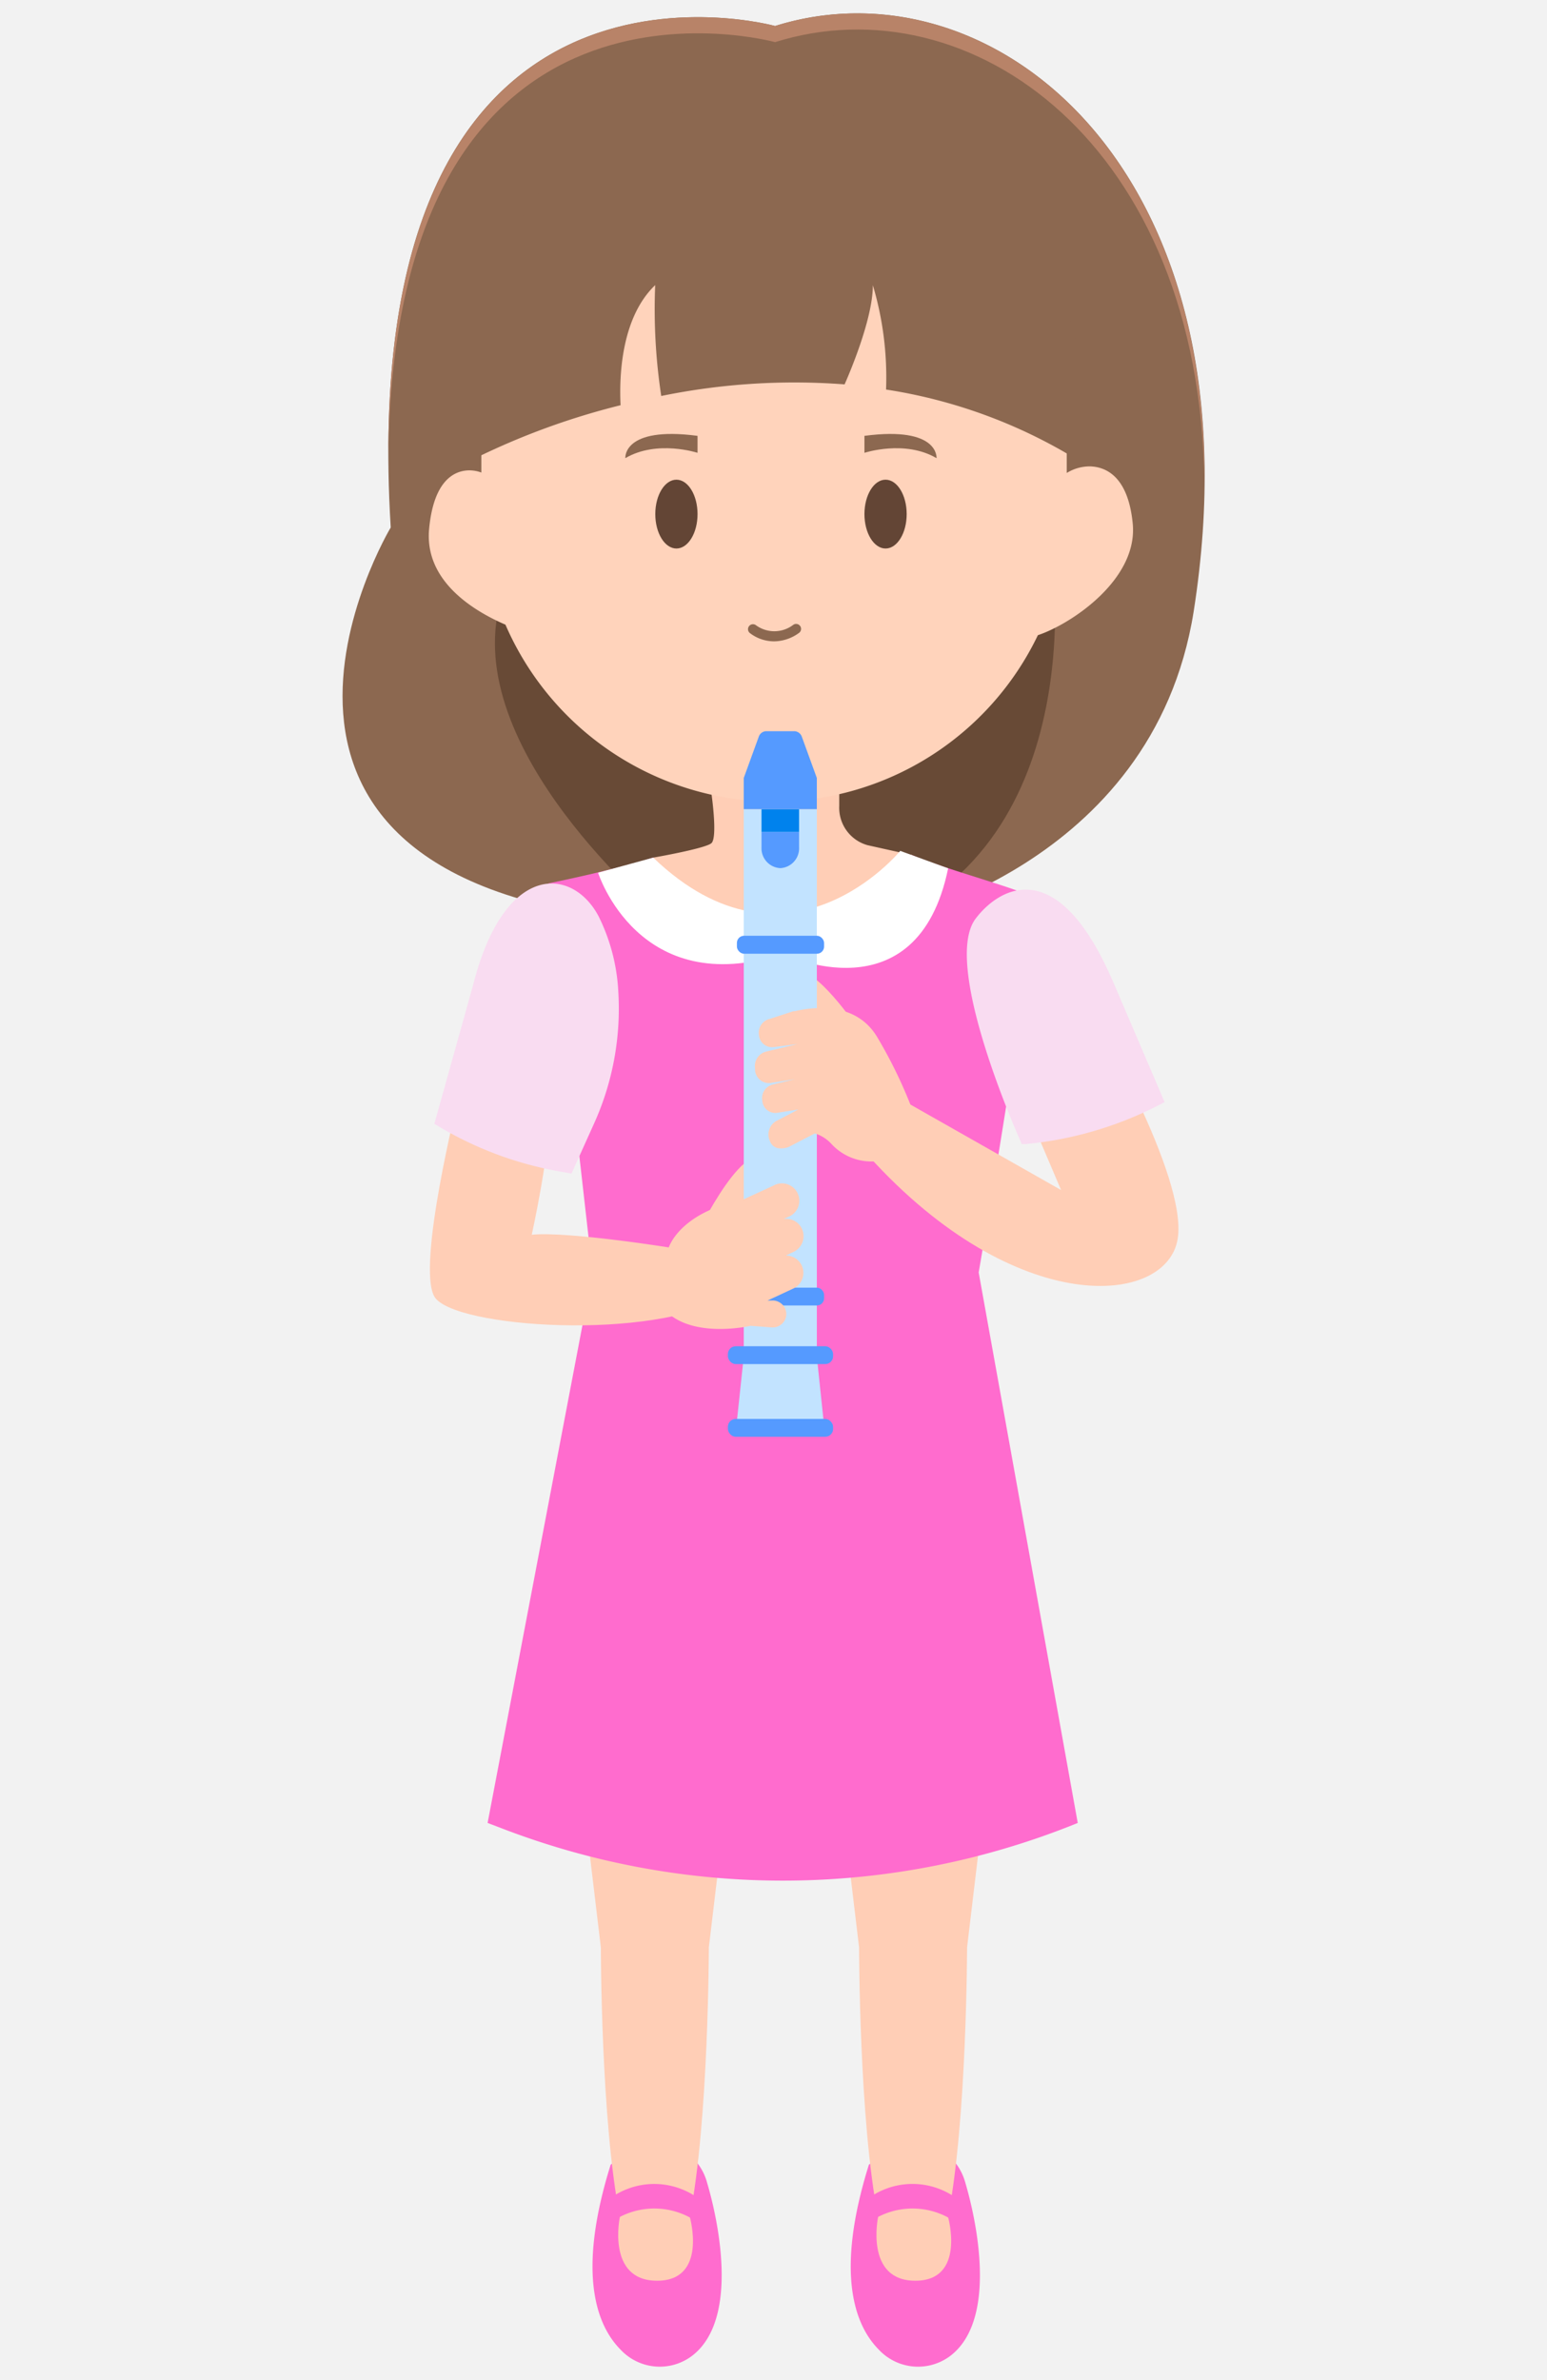 <svg viewBox="0 0 156 240" xmlns="http://www.w3.org/2000/svg"><path d="m0 0h156v240h-156z" fill="#f2f2f2"/><path d="m95.78 217.47a5.66 5.66 0 0 1 1.57 2.65c1 3.37 3.33 13.49-1.38 17.33a5.41 5.41 0 0 1 -7.35-.52c-2.36-2.38-4.47-7.56-1-18.65.01 0 4.67-3.97 8.16-.81z" fill="#ff6cce"/><path d="m98.72 186.31h-13.29l1.2 10.06s0 17.47 1.92 27.17c0 0-1.38 6.44 3.75 6.44s3.3-6.44 3.3-6.44c1.9-9.7 1.92-27.17 1.92-27.17z" fill="#ffceb6"/><path d="m48.63 85.32a4.77 4.77 0 0 0 4.92 4.3l46.85-1.68a4.43 4.43 0 0 0 4.18-3.56l6-29.32-5.94-21.34-60.11 10.49z" fill="#684a36"/><path d="m71.73 79.93s.67 4.55 0 5.1-5.86 1.45-5.86 1.45l4.53 15.17h18l3.6-15.42-4.5-1a3.91 3.91 0 0 1 -2.87-3.94v-3.38z" fill="#ffceb6"/><path d="m78.16 2.62s-42.57-11.81-38.76 50.57c0 0-22.08 36.79 27.91 39.84 0 0-19.75-16.08-17.17-30.92l55.86-6.9s4.51 28.56-16.63 37.79c0 0 26.87-5.36 31-31.34 6.93-44.09-19.98-66.01-42.21-59.04z" fill="#8c6850"/><path d="m114.22 52.75c-.47-4.69-2.67-5.65-4.24-5.72a4.39 4.39 0 0 0 -2.27.58l-.14.08v-4.16a29.6 29.6 0 0 0 -29.51-29.53 29.6 29.6 0 0 0 -29.52 29.53v4.12a3.49 3.49 0 0 0 -1.32-.22c-1.46.06-3.5 1.06-3.95 5.93-.47 5.2 4.41 8.21 7.7 9.63a29.63 29.63 0 0 0 27.09 17.85 29.59 29.59 0 0 0 26.6-16.79c3.34-1.11 10.15-5.63 9.56-11.3z" fill="#ffd3bb"/><path d="m78.76 11.32s-31.76-7.38-31.76 35.35a73 73 0 0 1 15.58-5.81c-.13-2.53-.06-8.72 3.49-12.11a58.22 58.22 0 0 0 .61 11.18 66.8 66.8 0 0 1 18.49-1.17c1-2.28 2.85-7 2.85-10a32.6 32.6 0 0 1 1.33 10.52 51.92 51.92 0 0 1 19.8 7.4s4.24-35.36-30.39-35.36z" fill="#8c6850"/><path d="m96.88 222a11.74 11.74 0 0 1 .09 2.52l-.09-.05a7.54 7.54 0 0 0 -9.54-.14 13.64 13.64 0 0 1 -.19-2.33 7.54 7.54 0 0 1 9.73 0z" fill="#ff6cce"/><path d="m69.74 217.47a5.66 5.66 0 0 1 1.57 2.65c1 3.37 3.33 13.49-1.39 17.33a5.4 5.4 0 0 1 -7.34-.52c-2.36-2.38-4.47-7.56-1-18.65.01 0 4.67-3.97 8.16-.81z" fill="#ff6cce"/><path d="m72.68 186.31h-13.29l1.2 10.06s0 17.47 1.92 27.17c0 0-1.39 6.44 3.75 6.44s3.3-6.44 3.3-6.44c1.9-9.7 1.92-27.17 1.92-27.17z" fill="#ffceb6"/><path d="m70.84 222a11.74 11.74 0 0 1 .09 2.52l-.09-.05a7.54 7.54 0 0 0 -9.54-.14 13.64 13.64 0 0 1 -.19-2.33 7.55 7.55 0 0 1 9.73 0z" fill="#ff6cce"/><path d="m98.69 128.31s6.31-36.43 5.31-37.82c-.27-.39-3.22-1.29-6.3-2.27-2.15-.68-4.35-1.4-5.75-2-2.72 3-5.88 9.93-13 9.93-11.44 0-11.86-7.47-13.06-9.68-1.72.57-4.32 1.21-6.52 1.72s-4.06.89-4.06.89l4.44 39.22-10.58 55.52 1.29.49a78.87 78.87 0 0 0 58.22-.49z" fill="#ff6cce"/><path d="m69.34 126.38s4.62-10.27 7.42-9.76 0 5.83 0 5.83z" fill="#ffceb6"/><path d="m65.87 86.48-5.56 1.52s4.08 12.92 18.62 8.18c0 0 13.56 6.58 16.68-8.62l-4.83-1.76s-11.26 13.77-24.91.68z" fill="#fff"/><path d="m86.53 103.72s-4.48-6.65-6.31-5.63 1.53 4.91 1.53 4.91z" fill="#ffceb6"/><path d="m75 81.59h7.37v54.44h-7.37z" fill="#c2e3ff"/><path d="m76.79 81.59h3.79v2.31h-3.79z" fill="#0082ed"/><path d="m76.79 83.9v1.55a2 2 0 0 0 1.9 2.09 2 2 0 0 0 1.89-2.09v-1.55z" fill="#559aff"/><path d="m83.1 143.74h-8.84l.74-6.94h7.37z" fill="#c2e3ff"/><g fill="#559aff"><rect height="1.8" rx=".79" width="10.61" x="73.4" y="143.08"/><rect height="1.8" rx=".79" width="10.61" x="73.4" y="135.75"/><rect height="1.8" rx=".72" width="8.79" x="74.31" y="129.84"/></g><path d="m46.2 110.85s-4.2 16.74-2.4 19.89 22.12 4.56 29.67-.06c0 0 2.27-3.27-1-4s-15.32-2.57-18.85-2.17c0 0 1.92-8.57 1.92-13.63z" fill="#ffceb6"/><path d="m47.69 99.39-3.89 13.93a36 36 0 0 0 12.65 4.81l1.18.21 2.2-4.88a28.13 28.13 0 0 0 2.52-13.46 19.22 19.22 0 0 0 -2-7.63c-2.65-4.98-9.52-5.47-12.66 7.02z" fill="#f9dcf1"/><path d="m110 102s9.78 16.55 8.76 22.91c-1.08 6.78-16.21 8.15-31.13-8.3l1.64-6.67 17.73 10.06-4.3-10.11z" fill="#ffceb6"/><path d="m112.27 99.06 5.17 12.07a36.91 36.91 0 0 1 -14.06 4.24h-.34s-8.18-18-4.67-22.72c2.26-3.01 8.21-6.87 13.9 6.41z" fill="#f9dcf1"/><rect fill="#559aff" height="1.81" rx=".72" width="8.79" x="74.31" y="94.36"/><path d="m78.1 64.67a4 4 0 0 1 -2.49-.84.5.5 0 0 1 .64-.77 3.14 3.14 0 0 0 3.75-.06.5.5 0 0 1 .56.83 4.33 4.33 0 0 1 -2.46.84z" fill="#8c6850"/><ellipse cx="68.21" cy="51.84" fill="#634535" rx="2.13" ry="3.47"/><ellipse cx="89.3" cy="51.84" fill="#634535" rx="2.13" ry="3.47"/><path d="m78.16 4.25c19.64-6.16 42.93 10.23 43.29 44.57.37-35.45-23.34-52.45-43.29-46.2 0 0-39.26-10.89-39 43.52.52-52.57 39-41.89 39-41.89z" fill="#b88368"/><path d="m70.34 45.66s-4.09-1.34-7.28.54c0 0-.3-3.25 7.28-2.25z" fill="#8c6850"/><path d="m87.17 45.66s4.08-1.34 7.27.54c0 0 .3-3.25-7.27-2.25z" fill="#8c6850"/><path d="m88.5 104.65c-2.21-3.81-6.73-3.06-8.37-2.68h-.13l-.37.12-2 .65a1.43 1.43 0 0 0 -1.1 1.62 1.33 1.33 0 0 0 1.47 1.23l2.43-.31-3.14.75a1.5 1.5 0 0 0 -1.15 1.7v.19a1.4 1.4 0 0 0 1.53 1.29l2.51-.39-2.22.53a1.42 1.42 0 0 0 -1.09 1.65 1.32 1.32 0 0 0 1.45 1.22l2.18-.34-2.23 1.16a1.57 1.57 0 0 0 -.64 2 1.1 1.1 0 0 0 1.09.76 1.9 1.9 0 0 0 1-.24l2.45-1.27a3.78 3.78 0 0 1 1.69 1.08 5.46 5.46 0 0 0 4.29 1.74l3.72-5.56a47.07 47.07 0 0 0 -3.37-6.9z" fill="#ffceb6"/><path d="m79.33 126.56.68-.32a1.75 1.75 0 0 0 -1-3.32l.42-.19a1.75 1.75 0 1 0 -1.43-3.18l-3.15 1.45c-6.34 1.27-7.41 4.79-7.41 4.79v6.69c2.91 2.46 8.25 1.21 8.25 1.21l2.13.16a1.37 1.37 0 0 0 1.47-1.25 1.38 1.38 0 0 0 -1.29-1.46h-.6l2.58-1.2a1.74 1.74 0 0 0 -.68-3.33z" fill="#ffceb6"/><path d="m80.08 73.73h-2.8a.82.82 0 0 0 -.76.54l-1.52 4.18v3.14h7.37v-3.14l-1.52-4.18a.83.83 0 0 0 -.77-.54z" fill="#559aff"/></svg>